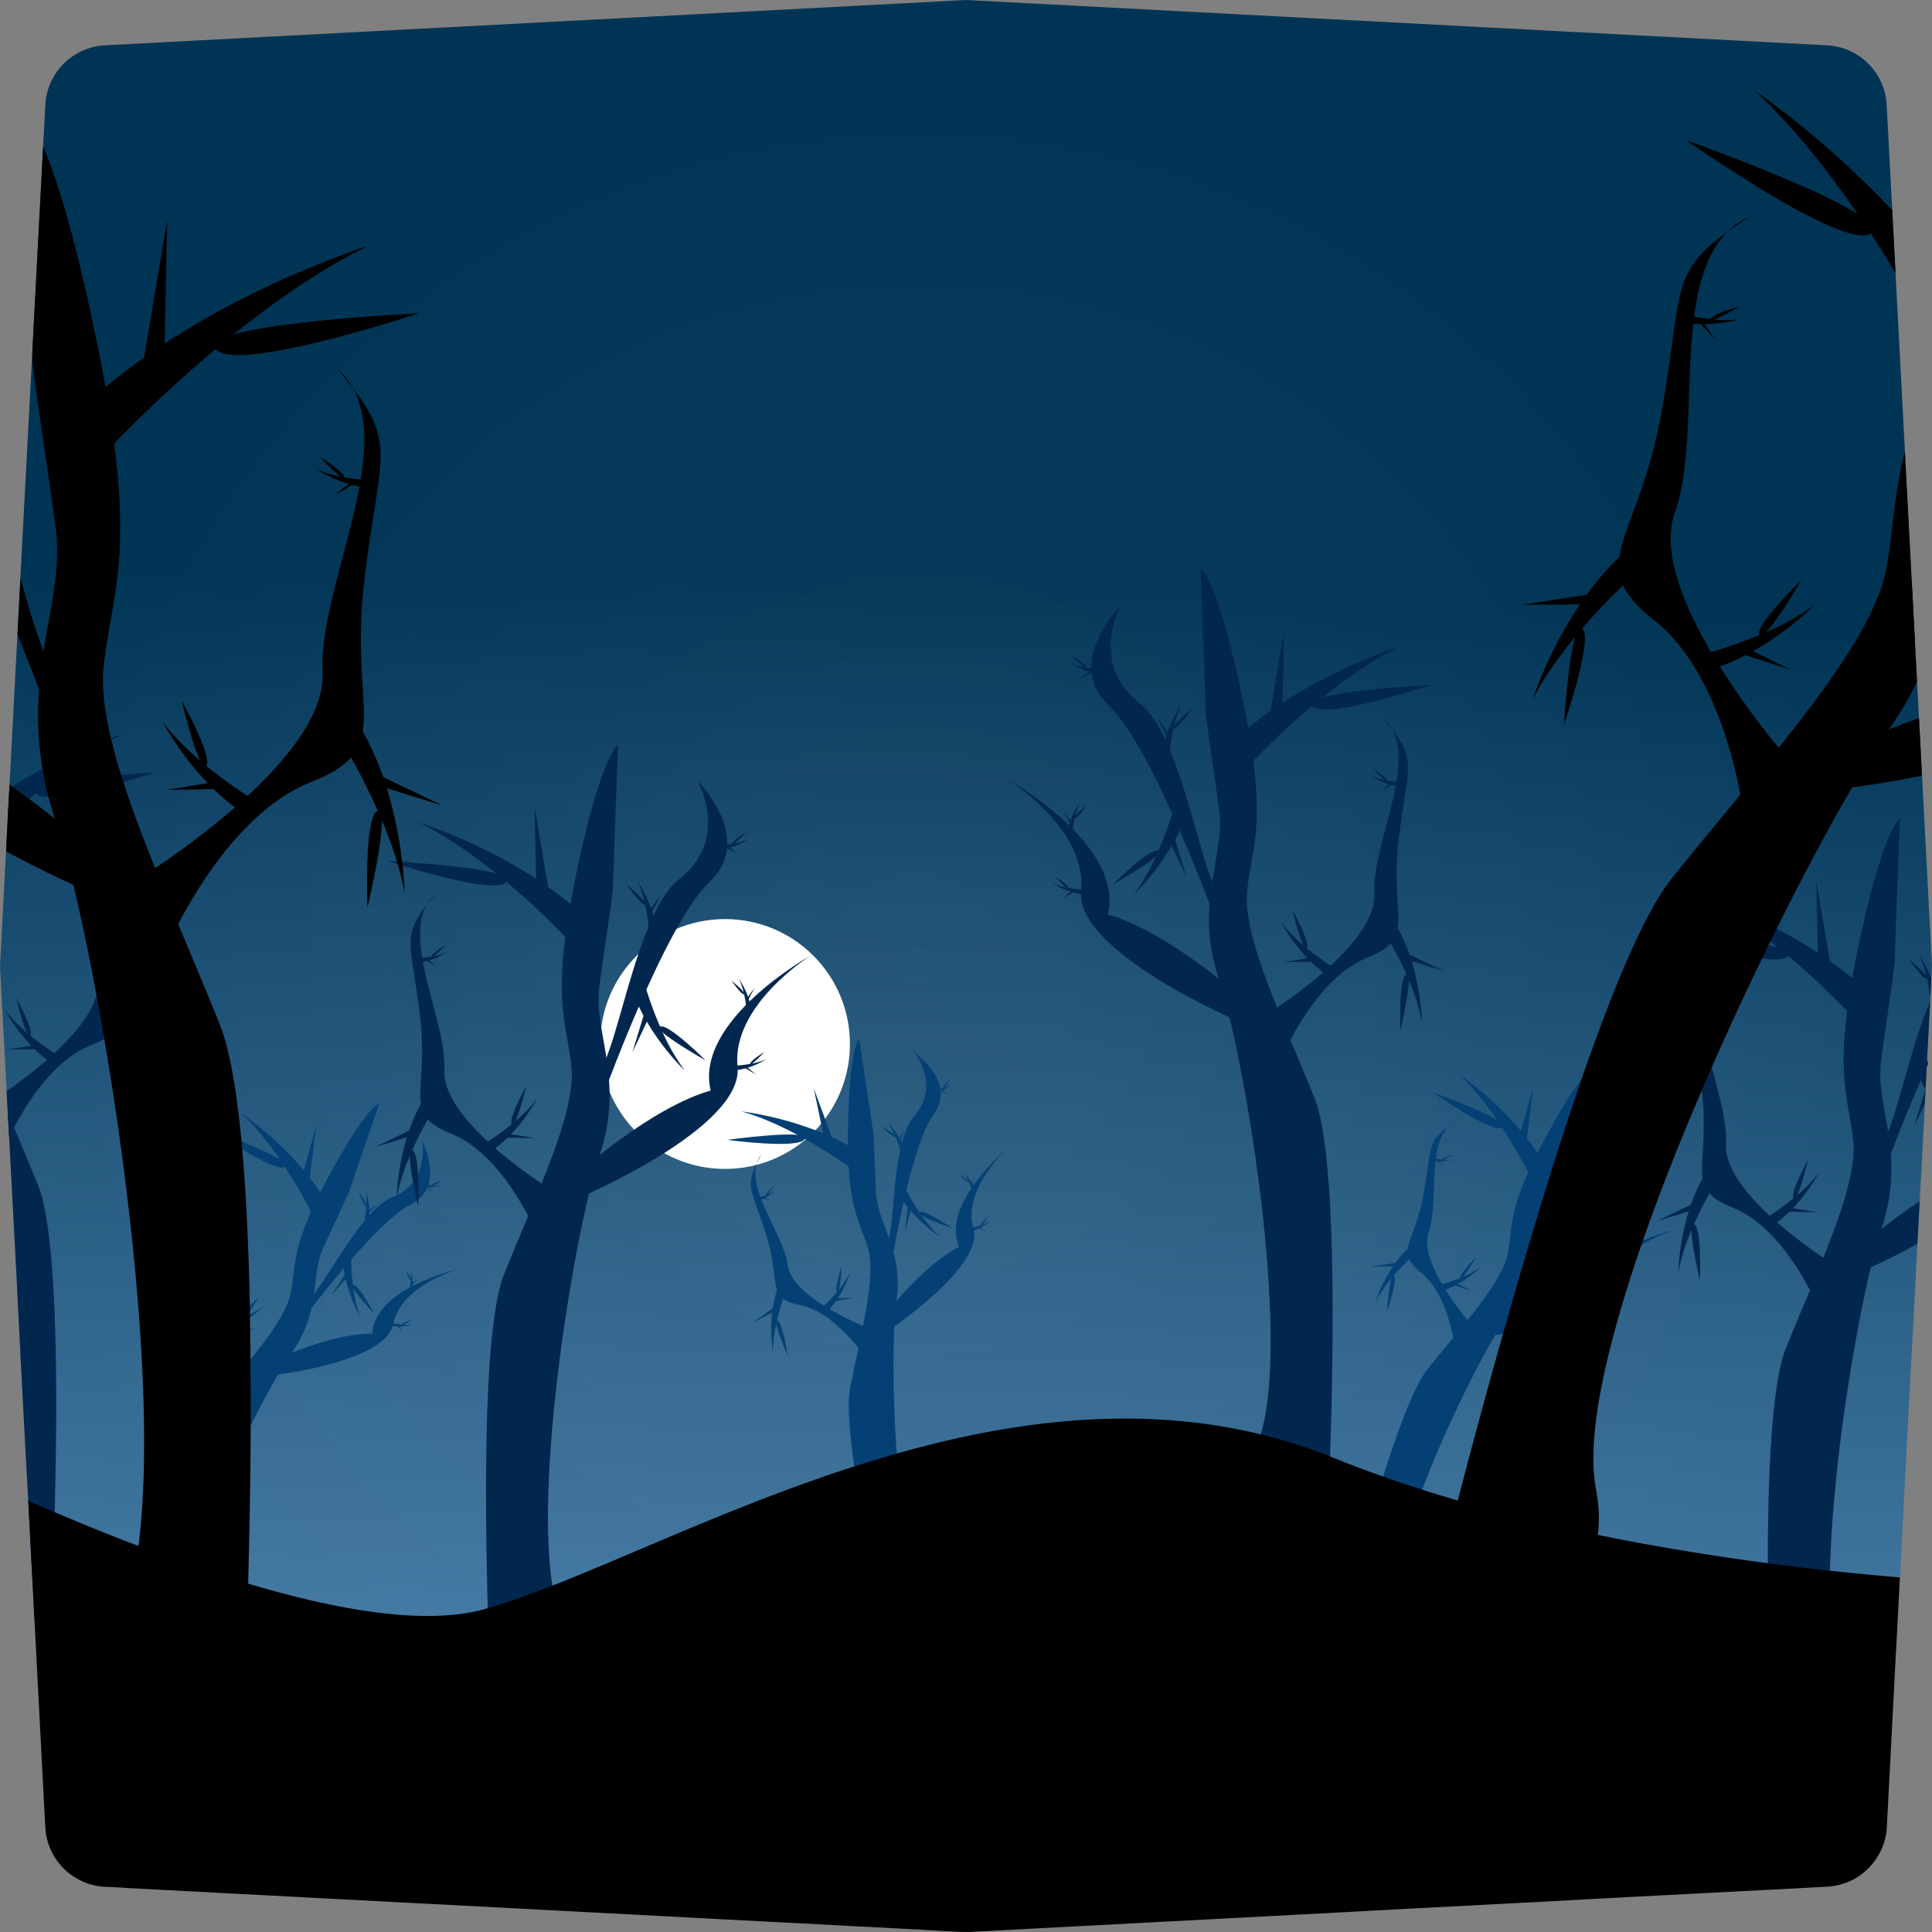 <svg xmlns="http://www.w3.org/2000/svg" xmlns:xlink="http://www.w3.org/1999/xlink" viewBox="0 0 1000 1000"><rect x="0" y="0" width="1000" height="1000" fill="#808080" stroke="none"/><defs><style>.cls-1{isolation:isolate;}.cls-2{fill:none;}.cls-3{fill:url(#linear-gradient);}.cls-4{mix-blend-mode:hard-light;opacity:0.05;fill:url(#radial-gradient);}.cls-5{fill:#fff;}.cls-6{fill:#054075;}.cls-7{fill:#02274f;}</style><linearGradient id="linear-gradient" x1="505.83" y1="307.23" x2="470.03" y2="1490.62" gradientUnits="userSpaceOnUse"><stop offset="0" stop-color="#003455"/><stop offset="1" stop-color="#94cbff"/></linearGradient><radialGradient id="radial-gradient" cx="475.57" cy="500" r="487.89" gradientUnits="userSpaceOnUse"><stop offset="0" stop-color="#fff"/><stop offset="1" stop-color="#fff" stop-opacity="0"/></radialGradient></defs><g class="cls-1"><g id="Layer_2" data-name="Layer 2"><g id="OutPut"><rect id="BG" class="cls-2" width="1000" height="1000"/></g><g id="Bachground"><g id="_6" data-name="6"><path class="cls-3" d="M999.91,501.71l-.25,4.69-.48,9.1-.09,1.61v0c0,.41.06.64.06.64a2.44,2.44,0,0,1-.1.24h0l-1.62,30.71h0c.13.43.31,1,.55,1.8-.25.54-.49,1.07-.73,1.61l-.41,7.74-.06,1.09h0l-.12,2.28,0,.4h0l0,.51-.38,7.24h0l-.22,4.25,0,.67-.2,3.81-1.12,21.36-1.07,20.14-.08,1.57-.11,2.09-1,18.5-1.77,33.69-.12,2.28-.1,1.79-1,18.45-.38,7.13-.74,14.13-.09,1.71-.07,1.21h0l-.13,2.47-.45,8.53-1.27,24.15-.08,1.48h0l-.23,4.43-.15,2.94-.52,10,0,.29,0,.69-.09,1.8h0l-.69,13.05-.08,1.4v.06l-.11,2.22-1,18.7-1,19.68-.14,2.7H17.84v-.07l0-.34-.07-1.29-.06-1.25-.06-1.09v-.22l-.34-6.53-.17-3.33-.28-5.24-.15-2.78-.21-4-.2-3.73-.11-2-.42-7.79-.15-2.82-.09-1.82,0-.52-.68-13-.23-4.28,0-.63L13.4,754.64l-.58-10.94-.17-3.26-.09-1.7-.28-5.43-.43-8.14-.95-18-.16-3.1-.28-5.39,0-.68-1.09-20.7-.16-3.07L9,670.07l0-.91-.19-3.7-1.26-24-.17-3.22-.37-6.91-.12-2.24V629l-.7-13.25-1.27-24.2-.18-3.39-.42-8L4,575.74l-.58-11L1.61,530.67l-1.52-29a32.51,32.51,0,0,1,0-3.42l1-19,.85-16.14.8-15.24.38-7.18L4,423.5,4.84,408l.1-1.84L6.26,381l2.17-41.22L9,328.4l1.52-28.86L16.1,194.13l.63-11.91v0l5.6-106.46.39-7.3.74-14.14A32.58,32.58,0,0,1,54.29,23.46L97,21.21l93.93-4.94,48-2.53h0L496.2.2l2.09-.11a32.51,32.51,0,0,1,3.42,0l2.35.12h0l108.8,5.73L945.71,23.46a32.58,32.58,0,0,1,30.83,30.83l2.87,54.53,1.7,32.42h0l2.81,53.33L986,233.74h0l2.92,55.43.65,12.37.44,8.39,1.26,23.94h0l1,19h0l1,18.77,1.07,20.24.51,9.65,3,57.2.22,4.21.21,4,0,.8,1.61,30.53A32.51,32.51,0,0,1,999.91,501.71Z"/><path class="cls-4" d="M951.1,533.82a583.9,583.9,0,0,1-11.27,114.45q-1.8,9-3.87,17.88-1,4.33-2.09,8.64h0q-6.51,26.13-15.35,51.27s0,0,0,0v0a574.6,574.6,0,0,1-34.28,78.51q-9.21,17.48-19.6,34.24a583.35,583.35,0,0,1-132,148.89l-36.9,2-1.65.08-18.66,1h0l-4.87.25-15.66.83-11.3.6h0l-7.5.39-5.33.28-2.44.13-26.87,1.41-42.18,2.22-6.73.36-21.94,1.15-28.64,1.51h-.22c-.73,0-1.45.05-2.18,0h-.59l-.65,0-1,0-10.52-.55L480.6,999h-.15l-5.62-.3-6.59-.34-1.18-.06-18.23-1-.88,0-4.46-.23h0l-7.31-.39L414,995.48,404,995l-28.34-1.49-5.42-.29-1.92-.1-2.4-.13-7.32-.39-31.84-1.67h0l-10.17-.54-7-.36h0l-14.13-.75h0l-2.56-.13-1.13-.06h0l-31.55-1.66-23.52-1.24-4-.21-19.41-1-9.94-.52h0l-4-.21-13.92-.73-6.31-.33h0l-12.21-.64-2.58-.14-39.65-2.09-7.53-.39-44.26-2.33-7-.37L62.5,977l-.92-.05-6.72-.35-.57,0c-.52,0-1-.07-1.55-.12s-1-.11-1.53-.19-1-.16-1.51-.26-.88-.18-1.32-.29l-.79-.2-.8-.22-.18-.06c-.4-.11-.8-.24-1.19-.37l-.41-.15-1-.36c-.35-.14-.7-.28-1-.43l-.23-.1c-.23-.1-.47-.21-.7-.33l-.77-.37a2.49,2.49,0,0,1-.28-.15c-.3-.15-.59-.3-.87-.47s-.35-.19-.52-.29c-.33-.18-.65-.38-1-.58s-.83-.53-1.23-.81-.7-.5-1.05-.76l-.28-.21c-.34-.26-.67-.53-1-.8s-.74-.64-1.1-1-.71-.66-1.06-1-.68-.7-1-1.06-.52-.57-.76-.87a5.07,5.07,0,0,1-.37-.44l-.25-.3-.25-.32a4.4,4.4,0,0,1-.38-.5c-.19-.24-.37-.49-.54-.74a3.13,3.13,0,0,1-.29-.42c-.2-.28-.39-.56-.56-.84a3,3,0,0,1-.21-.33c-.16-.25-.31-.5-.46-.76s-.23-.38-.34-.58l-.14-.25c-.13-.24-.26-.49-.38-.74a.76.76,0,0,1-.09-.18q-.16-.3-.3-.6c-.16-.32-.31-.65-.45-1s-.36-.83-.53-1.26c0-.12-.1-.25-.14-.38-.13-.34-.26-.69-.38-1a.07.07,0,0,1,0-.05q-.23-.66-.42-1.35c-.14-.46-.26-.93-.38-1.41a31.17,31.17,0,0,1-.78-4.86h0c0-.35-.06-.7-.08-1.06l-.5-9.5-.28-5.32-.94-18v-.15l-.3-5.68L20.1,881.77l-1.28-24.35,0-.3-.42-8-.54-10.26v-.07l0-.34-.07-1.29-.06-1.25-.06-1.09v-.22l-.34-6.53-.17-3.33-.28-5.24-.15-2.78-.21-4-.2-3.73-.11-2-.42-7.79-.15-2.82-.09-1.82,0-.52-.68-13-.23-4.28,0-.63L13.4,754.64l-.58-10.94-.17-3.26-.09-1.7-.28-5.43-.43-8.14-.95-18-.16-3.1-.28-5.39,0-.68-1.09-20.7-.16-3.07L9,670.07l0-.91-.19-3.7-1.26-24-.17-3.22-.37-6.91-.12-2.24V629l-.7-13.25-1.27-24.2-.18-3.39-.42-8L4,575.74l-.58-11L1.61,530.67l-1.52-29a32.51,32.51,0,0,1,0-3.42l1-19,.85-16.14.8-15.24.38-7.18L4,423.5,4.84,408l.1-1.84L6.26,381l2.17-41.22L9,328.4l1.52-28.86L16.1,194.13l.63-11.91v0l5.6-106.46.39-7.3A577.93,577.93,0,0,1,97,21.21l93.93-4.94,48-2.53h0L496.2.2l2.09-.11a32.51,32.51,0,0,1,3.42,0l2.35.12h0l108.8,5.73A583.12,583.12,0,0,1,858.81,219.56q6.86,10.62,13.24,21.55A578.5,578.5,0,0,1,912,323.8l1.43,3.71c0,.13.09.25.14.37.55,1.47,1.11,2.94,1.65,4.42q1.93,5.22,3.76,10.49c.18.49.35,1,.52,1.49q5.4,15.64,9.92,31.68a577.05,577.05,0,0,1,13.47,59.79,581.7,581.7,0,0,1,7.24,63.8q.54,9.19.79,18.47Q951.1,525.9,951.1,533.82Z"/><circle class="cls-5" cx="375.27" cy="540.37" r="64.66"/><path class="cls-6" d="M451.7,584.07c.54,1,.95,18.14,1.8,33.84s14.28,29,10.51,55.81-1.57,131.94,17.49,156.43-18.84,30.94-18.84,30.94S434.61,745.86,440,718.41s13.82-57.57,9.24-72.56-11-20.84-10.31-62.2,5.75-46.18,5.75-46.18Z"/><path class="cls-6" d="M450.58,687.88s-40.44-15.4-42.78-32.82-25.06-43.2-13.67-57.57c-9.51,16.83-5.42,16.53,2.36,41.38s-.11,33.26,17.51,36.64,32.46,25.13,32.46,25.13Z"/><path class="cls-6" d="M459.93,688.63s49.73-33.09,43.89-52.83S520.77,595,520.77,595s-34.07,28.43-24.31,50.33c-18.66,9.31-38.71,35.63-38.71,35.63Z"/><path class="cls-6" d="M461,656.58s9.94-62.91,22.26-79.8-10.32-32.35-10.32-32.35,14.48,17,.17,33.32S465.06,655.7,455,646,461,656.58,461,656.58Z"/><path class="cls-6" d="M507.18,635.53l-.67.33a13.63,13.63,0,0,1-3.83,1.3l.46-1.6a40,40,0,0,0,4.64-1.44l.64-.26a22.26,22.26,0,0,0,4.28-2.22A27.31,27.31,0,0,1,507.18,635.53Z"/><path class="cls-6" d="M511.68,629.33s-4.27,3.91-3.9,4.78S511.68,629.33,511.68,629.33Z"/><polygon class="cls-6" points="506.75 635.3 510.43 637.25 505.66 635.56 506.75 635.3"/><path class="cls-6" d="M487.64,564.43c-.23.12-.45.24-.67.34a13.63,13.63,0,0,1-3.83,1.3l.46-1.6a39,39,0,0,0,4.64-1.45l.64-.25a21.75,21.75,0,0,0,4.28-2.23A26.53,26.53,0,0,1,487.64,564.43Z"/><path class="cls-6" d="M492.14,558.24s-4.27,3.91-3.9,4.78S492.14,558.24,492.14,558.24Z"/><polygon class="cls-6" points="487.21 564.2 490.89 566.16 486.12 564.46 487.21 564.2"/><path class="cls-6" d="M396,620l-.67.33a13.74,13.74,0,0,1-3.83,1.3L392,620a37.75,37.75,0,0,0,4.64-1.44l.64-.25a22.87,22.87,0,0,0,4.28-2.23A27.31,27.31,0,0,1,396,620Z"/><path class="cls-6" d="M400.54,613.77s-4.27,3.91-3.9,4.79S400.54,613.77,400.54,613.77Z"/><polygon class="cls-6" points="395.61 619.74 399.29 621.69 394.51 620 395.61 619.74"/><path class="cls-6" d="M433.67,672c-.31.48-.62.93-.92,1.36a30.07,30.07,0,0,1-6,6.6l-.83-3.56a84.05,84.05,0,0,0,7.34-7.74l1-1.17a49.06,49.06,0,0,0,5.82-8.86A59.1,59.1,0,0,1,433.67,672Z"/><path class="cls-6" d="M435.65,655.27s-4,12.06-2.35,13.35S435.65,655.27,435.65,655.27Z"/><polygon class="cls-6" points="432.59 671.99 441.74 671.79 430.78 673.65 432.59 671.99"/><path class="cls-6" d="M502.94,612.21c.13.22.25.44.36.65a13.74,13.74,0,0,1,1.45,3.78l-1.61-.39a39.61,39.61,0,0,0-1.64-4.58l-.27-.63a23.1,23.1,0,0,0-2.4-4.19A27,27,0,0,1,502.94,612.21Z"/><path class="cls-6" d="M496.56,608s4.08,4.1,4.94,3.7S496.56,608,496.56,608Z"/><polygon class="cls-6" points="502.73 612.65 504.53 608.89 503.03 613.73 502.73 612.65"/><path class="cls-6" d="M426.07,586.59c1.56.65,3.05,1.31,4.46,1.95,15.31,7,22.46,13.72,22.46,13.72l-9.9,4.37a252.13,252.13,0,0,0-26.56-17.14c-1.27-.73-2.6-1.44-3.92-2.16-9.05-4.82-19.14-9.4-28.95-12.09A175.71,175.71,0,0,1,426.07,586.59Z"/><path class="cls-6" d="M376.42,590s37.26,5,40.11-.47S376.42,590,376.42,590Z"/><polygon class="cls-6" points="426.73 589.72 421.16 563.2 432.57 594.08 426.73 589.72"/><path class="cls-6" d="M465.64,589.17c.2.35.38.67.55,1a21,21,0,0,1,2.19,5.69l-2.43-.6a59.06,59.06,0,0,0-2.47-6.89l-.41-1a33.83,33.83,0,0,0-3.61-6.3A40.6,40.6,0,0,1,465.64,589.17Z"/><path class="cls-6" d="M456.05,582.79s6.14,6.18,7.43,5.57S456.05,582.79,456.05,582.79Z"/><polygon class="cls-6" points="465.32 589.84 468.04 584.19 465.78 591.47 465.32 589.84"/><path class="cls-6" d="M471.28,626.67c-.52-.61-1-1.2-1.47-1.76-5-6.18-6.58-10.52-6.58-10.52l5.09.24a118.15,118.15,0,0,0,7.59,12.82q.58.87,1.2,1.74a68.56,68.56,0,0,0,9.67,11.19A82.77,82.77,0,0,1,471.28,626.67Z"/><path class="cls-6" d="M492.93,635.7s-14.66-10-17-8.25S492.93,635.7,492.93,635.7Z"/><polygon class="cls-6" points="471.66 625.21 468.43 637.56 470.12 622.14 471.66 625.21"/><path class="cls-6" d="M399.67,679.39c.09-.79.19-1.55.3-2.27,1.18-7.85,3.29-12,3.29-12l3.27,3.91a118.58,118.58,0,0,0-4.31,14.26c-.16.68-.31,1.37-.47,2.06a69,69,0,0,0-1.7,14.69A82.08,82.08,0,0,1,399.67,679.39Z"/><path class="cls-6" d="M407.65,701.44s-2.57-17.53-5.43-18.1S407.65,701.44,407.65,701.44Z"/><polygon class="cls-6" points="401 678.68 389.71 684.66 402.21 675.47 401 678.68"/><path class="cls-6" d="M181.18,615.35c0,1.09-7.53,16.53-14,30.85s-.71,32.34-16.4,54.37S88.52,816.92,94.14,847.45s-31,18.76-31,18.76S91.4,751,108.85,729.16s38.81-44.71,41.66-60.13-.13-23.55,19.53-59.94,26.4-38.33,26.4-38.33Z"/><path class="cls-6" d="M132.31,706.94s-28.78-32.32-22.83-48.85-2.31-49.89,14.42-57.38c-16.2,10.54-12.43,12.17-17,37.8S91.48,668,105.55,679.09s17.21,37.27,17.21,37.27Z"/><path class="cls-6" d="M140.26,711.92s59.38-6.43,63.31-26.64,33.87-28.42,33.87-28.42-43.34,9.51-44.78,33.45c-20.85-.35-50.79,13.76-50.79,13.76Z"/><path class="cls-6" d="M156,684s37.83-51.25,56.55-60.55S218.3,590,218.3,590s5,21.77-15.22,29.65S160,685.06,155.5,671.81,156,684,156,684Z"/><path class="cls-6" d="M206.67,686.59h-.74a14.2,14.2,0,0,1-4-.61l1.15-1.21a38.27,38.27,0,0,0,4.79.85l.68.08a22.93,22.93,0,0,0,4.83,0A26.7,26.7,0,0,1,206.67,686.59Z"/><path class="cls-6" d="M213.52,683.17s-5.59,1.49-5.66,2.44S213.52,683.17,213.52,683.17Z"/><polygon class="cls-6" points="206.4 686.18 208.76 689.62 205.31 685.91 206.4 686.18"/><path class="cls-6" d="M222.12,614.5l-.75,0a13.63,13.63,0,0,1-4-.61l1.15-1.21a38.89,38.89,0,0,0,4.78.86l.69.07a22.19,22.19,0,0,0,4.82,0A27.59,27.59,0,0,1,222.12,614.5Z"/><path class="cls-6" d="M229,611.07s-5.59,1.5-5.67,2.45S229,611.07,229,611.07Z"/><polygon class="cls-6" points="221.84 614.09 224.21 617.52 220.75 613.82 221.84 614.09"/><path class="cls-6" d="M115.23,621.53h-.75a14.07,14.07,0,0,1-4-.61l1.14-1.21a38.27,38.27,0,0,0,4.79.85l.69.08a22.84,22.84,0,0,0,4.82,0A26.63,26.63,0,0,1,115.23,621.53Z"/><path class="cls-6" d="M122.08,618.11s-5.59,1.5-5.67,2.44S122.08,618.11,122.08,618.11Z"/><polygon class="cls-6" points="114.95 621.13 117.31 624.56 113.86 620.85 114.95 621.13"/><path class="cls-6" d="M124.64,685l-1.44.78a30.35,30.35,0,0,1-8.33,3.11l.9-3.54a83.77,83.77,0,0,0,10.09-3.49l1.39-.59a49,49,0,0,0,9.25-5.18A59.38,59.38,0,0,1,124.64,685Z"/><path class="cls-6" d="M134.09,671.12S125,680,125.86,681.88,134.09,671.12,134.09,671.12Z"/><polygon class="cls-6" points="123.67 684.54 131.88 688.59 121.3 685.19 123.67 684.54"/><path class="cls-6" d="M213.66,663.94c0,.26,0,.51,0,.75a13.77,13.77,0,0,1-.45,4L212,667.62a39.58,39.58,0,0,0,.66-4.82c0-.23,0-.46,0-.69a21.56,21.56,0,0,0-.2-4.82A26.47,26.47,0,0,1,213.66,663.94Z"/><path class="cls-6" d="M210,657.24s1.73,5.52,2.68,5.56S210,657.24,210,657.24Z"/><polygon class="cls-6" points="213.27 664.24 216.6 661.73 213.04 665.33 213.27 664.24"/><path class="cls-6" d="M157.27,605.76c1.08,1.3,2.1,2.57,3,3.79,10.36,13.27,13.61,22.53,13.61,22.53l-10.8-.69a251.79,251.79,0,0,0-15.66-27.46c-.8-1.23-1.64-2.47-2.48-3.72-5.81-8.45-12.66-17.16-20.12-24.08A176.07,176.07,0,0,1,157.27,605.76Z"/><path class="cls-6" d="M111.66,585.85s30.75,21.64,35.81,18.08S111.66,585.85,111.66,585.85Z"/><polygon class="cls-6" points="156.41 608.84 163.7 582.75 159.58 615.41 156.41 608.84"/><path class="cls-6" d="M191.19,626.31c0,.39,0,.76,0,1.12a20.76,20.76,0,0,1-.68,6.06l-1.89-1.65a58.47,58.47,0,0,0,1-7.25c0-.34,0-.69.07-1a34.52,34.52,0,0,0-.3-7.26A40.66,40.66,0,0,1,191.19,626.31Z"/><path class="cls-6" d="M185.62,616.22s2.6,8.31,4,8.37S185.62,616.22,185.62,616.22Z"/><polygon class="cls-6" points="190.6 626.75 195.62 622.99 190.26 628.4 190.6 626.75"/><path class="cls-6" d="M178.9,662.17c-.18-.78-.34-1.52-.49-2.24-1.57-7.78-1-12.36-1-12.36l4.41,2.56a118.3,118.3,0,0,0,.82,14.87c.08.69.17,1.39.26,2.1a69,69,0,0,0,3.42,14.39A82.79,82.79,0,0,1,178.9,662.17Z"/><path class="cls-6" d="M193.94,680.17s-8.41-15.6-11.29-15.16S193.94,680.17,193.94,680.17Z"/><polygon class="cls-6" points="179.91 661.05 171.35 670.52 179.96 657.62 179.91 661.05"/><path class="cls-6" d="M91.05,675.93c.44-.66.89-1.29,1.31-1.88C97,667.63,100.8,665,100.8,665l1.09,5a118.77,118.77,0,0,0-10.4,10.67c-.45.52-.9,1.06-1.36,1.61a68.52,68.52,0,0,0-8.29,12.25A82.72,82.72,0,0,1,91.05,675.93Z"/><path class="cls-6" d="M88,699.18s5.8-16.74,3.53-18.57S88,699.18,88,699.18Z"/><polygon class="cls-6" points="92.55 675.92 79.78 676.01 95.11 673.63 92.55 675.92"/><path class="cls-6" d="M811.15,594.93c0,1.1-7.52,16.54-14,30.86s-.72,32.34-16.41,54.37S718.49,796.5,724.11,827s-31,18.76-31,18.76,28.25-115.18,45.7-137,38.81-44.72,41.65-60.14-.12-23.55,19.54-59.93,26.39-38.34,26.39-38.34Z"/><path class="cls-6" d="M762.29,686.53s-28.79-32.32-22.83-48.85-2.31-49.89,14.42-57.38c-16.21,10.54-12.43,12.16-17,37.79s-15.43,29.47-1.36,40.59S752.74,696,752.74,696Z"/><path class="cls-6" d="M770.23,691.51s59.38-6.43,63.32-26.65,33.86-28.41,33.86-28.41-43.33,9.51-44.78,33.44c-20.85-.35-50.78,13.77-50.78,13.77Z"/><path class="cls-6" d="M786,663.56s37.83-51.24,56.56-60.54,5.76-33.47,5.76-33.47,5,21.77-15.22,29.65S790,664.65,785.48,651.4,786,663.56,786,663.56Z"/><path class="cls-6" d="M836.65,666.18l-.75,0a13.63,13.63,0,0,1-4-.61l1.15-1.21a38.89,38.89,0,0,0,4.78.86l.69.07a22.19,22.19,0,0,0,4.82,0A27.53,27.53,0,0,1,836.65,666.18Z"/><path class="cls-6" d="M843.5,662.75s-5.59,1.5-5.67,2.45S843.5,662.75,843.5,662.75Z"/><polygon class="cls-6" points="836.37 665.77 838.74 669.2 835.28 665.5 836.37 665.77"/><path class="cls-6" d="M852.1,594.08h-.75a13.63,13.63,0,0,1-4-.61l1.14-1.21a38.27,38.27,0,0,0,4.79.85l.68.08a22.93,22.93,0,0,0,4.83,0A26.69,26.69,0,0,1,852.1,594.08Z"/><path class="cls-6" d="M858.94,590.66s-5.58,1.5-5.66,2.44S858.94,590.66,858.94,590.66Z"/><polygon class="cls-6" points="851.82 593.68 854.18 597.11 850.73 593.4 851.82 593.68"/><path class="cls-6" d="M745.21,601.12l-.75,0a13.63,13.63,0,0,1-4-.61l1.14-1.21a39.3,39.3,0,0,0,4.79.86l.68.07a22.28,22.28,0,0,0,4.83,0A27.65,27.65,0,0,1,745.21,601.12Z"/><path class="cls-6" d="M752.05,597.69s-5.58,1.5-5.66,2.45S752.05,597.69,752.05,597.69Z"/><polygon class="cls-6" points="744.93 600.71 747.29 604.14 743.84 600.44 744.93 600.71"/><path class="cls-6" d="M754.62,664.61c-.5.28-1,.53-1.45.78a30.24,30.24,0,0,1-8.32,3.11l.9-3.54a86.65,86.65,0,0,0,10.09-3.49l1.39-.59a49.76,49.76,0,0,0,9.24-5.18A59.35,59.35,0,0,1,754.62,664.61Z"/><path class="cls-6" d="M764.07,650.71s-9.1,8.86-8.23,10.76S764.07,650.71,764.07,650.71Z"/><polygon class="cls-6" points="753.65 664.13 761.86 668.17 751.27 664.77 753.65 664.13"/><path class="cls-6" d="M843.64,643.53c0,.26,0,.51,0,.74a13.89,13.89,0,0,1-.45,4L842,647.2a37.36,37.36,0,0,0,.66-4.82c0-.22,0-.45,0-.68a22.91,22.91,0,0,0-.2-4.83A27.4,27.4,0,0,1,843.64,643.53Z"/><path class="cls-6" d="M839.94,636.82s1.72,5.52,2.67,5.56S839.94,636.82,839.94,636.82Z"/><polygon class="cls-6" points="843.24 643.82 846.58 641.32 843.02 644.92 843.24 643.82"/><path class="cls-6" d="M787.24,585.35c1.09,1.3,2.1,2.56,3.06,3.78,10.35,13.28,13.6,22.53,13.6,22.53L793.1,611a252.25,252.25,0,0,0-15.66-27.45c-.79-1.23-1.64-2.48-2.48-3.72-5.8-8.45-12.65-17.17-20.12-24.08A175.4,175.4,0,0,1,787.24,585.35Z"/><path class="cls-6" d="M741.64,565.43s30.75,21.64,35.8,18.08S741.64,565.43,741.64,565.43Z"/><polygon class="cls-6" points="786.38 588.43 793.67 562.33 789.56 594.99 786.38 588.43"/><path class="cls-6" d="M821.17,605.89c0,.39,0,.77,0,1.13a20.64,20.64,0,0,1-.68,6.05l-1.89-1.65a58.1,58.1,0,0,0,1-7.25l.06-1a33.84,33.84,0,0,0-.29-7.26A41.07,41.07,0,0,1,821.17,605.89Z"/><path class="cls-6" d="M815.6,595.8s2.6,8.31,4,8.37S815.6,595.8,815.6,595.8Z"/><polygon class="cls-6" points="820.58 606.34 825.59 602.57 820.23 607.99 820.58 606.34"/><path class="cls-6" d="M808.88,641.76c-.18-.78-.35-1.53-.49-2.24-1.58-7.78-1-12.37-1-12.37l4.41,2.56a119.77,119.77,0,0,0,.83,14.88c.07.69.17,1.39.26,2.09a68.71,68.71,0,0,0,3.41,14.39A83.1,83.1,0,0,1,808.88,641.76Z"/><path class="cls-6" d="M823.92,659.76s-8.41-15.6-11.29-15.17S823.92,659.76,823.92,659.76Z"/><polygon class="cls-6" points="809.89 640.64 801.32 650.11 809.93 637.2 809.89 640.64"/><path class="cls-6" d="M721,655.52c.45-.66.89-1.29,1.32-1.88,4.67-6.42,8.43-9.1,8.43-9.1l1.1,5a118.81,118.81,0,0,0-10.4,10.67c-.45.52-.91,1.07-1.36,1.61a68.35,68.35,0,0,0-8.29,12.25A82.22,82.22,0,0,1,721,655.52Z"/><path class="cls-6" d="M717.94,678.77s5.8-16.75,3.53-18.58S717.94,678.77,717.94,678.77Z"/><polygon class="cls-6" points="722.53 655.5 709.76 655.6 725.09 653.21 722.53 655.5"/><path class="cls-7" d="M28.29,782.66c-.85,31.73-2.07,55-2.07,55a78.79,78.79,0,0,1-8.47-.45l-.06-1.25-.06-1.09v-.22l-.34-6.53-.17-3.33-.28-5.24-.15-2.78-.21-4-.2-3.73-.11-2-.42-7.79-.15-2.82-.09-1.82,0-.52-.68-13-.23-4.28,0-.63L13.4,754.64l-.58-10.94-.17-3.26-.09-1.7-.28-5.43-.43-8.14-.95-18-.16-3.1-.28-5.39,0-.68-1.09-20.7-.16-3.07L9,670.07l0-.91-.19-3.7-1.26-24-.17-3.22-.37-6.91-.12-2.24V629l-.7-13.25-1.27-24.2-.18-3.39-.42-8L4,575.74q1.64,3.93,3.3,7.9h0c4.2,10,8.51,20.18,12.5,30.15C30.15,639.74,29.83,725.17,28.29,782.66Z"/><path class="cls-7" d="M59.83,422.48c-1.41-1.83-3-3.82-4.87-6A21.87,21.87,0,0,1,59.83,422.48Z"/><path class="cls-7" d="M63.25,480.16c-2.72,23.18,1,36.48-.47,45.55a14.8,14.8,0,0,1-3.52,7.85A21.27,21.27,0,0,1,54,537.72,48.7,48.7,0,0,1,47.09,541C27,548.89,12.71,573.14,7.28,583.64h0c-1.58,3-2.41,4.93-2.41,4.93l-.23-.42-.42-8L4,575.74l-.58-11a238.42,238.42,0,0,0,20.94-16.21c1.27-1.11,2.55-2.25,3.8-3.41,10-9.3,19.11-20,21.77-30.22a22.31,22.31,0,0,0,.76-6.81c-.81-15.47,7.63-36.95,11.11-56q.21-1.07.36-2.1c1.73-10.47,1.76-20.11-2.31-27.47C73.09,439.87,67.51,443.91,63.25,480.16Z"/><path class="cls-7" d="M58.51,451.24c.39.12.76.23,1.12.32a21.42,21.42,0,0,0,6.21.88l-1.16-2.3a59,59,0,0,1-7.49-.88l-1-.19A35.35,35.35,0,0,1,49,446.9,41.57,41.57,0,0,0,58.51,451.24Z"/><path class="cls-7" d="M49.88,443.1s7.62,4.72,7.31,6.16S49.88,443.1,49.88,443.1Z"/><polygon class="cls-7" points="59.1 450.77 54.06 454.8 60.84 450.85 59.1 450.77"/><path class="cls-7" d="M16.11,541.24q.93.94,1.8,1.8c6.33,6.14,11,8.35,11,8.35l.25-5.66A131.85,131.85,0,0,1,15.71,536l-1.8-1.51a76.27,76.27,0,0,1-11.4-11.82A92.08,92.08,0,0,0,16.11,541.24Z"/><path class="cls-7" d="M8.31,516.38s9.54,17.22,7.4,19.65S8.31,516.38,8.31,516.38Z"/><polygon class="cls-7" points="17.77 540.96 3.77 543.29 21 542.98 17.77 540.96"/><path class="cls-7" d="M64.54,379.56c-2.28,1.12-4.57,2.31-6.84,3.58a244.33,244.33,0,0,0-33.8,23.14l-.27.22h0c-1.71,1.39-3.42,2.79-5.07,4.18h0l-3.37,2.85c-4,3.43-7.75,6.79-11.16,9.95L4.84,408c.47-.3.94-.61,1.42-.9,4.75-3,10-6.08,15.69-9.13a282.76,282.76,0,0,1,35.5-15.85C59.76,381.23,62.13,380.39,64.54,379.56Z"/><path class="cls-7" d="M79.78,399.89s-55.32,18.35-61.22,10.8S79.78,399.89,79.78,399.89Z"/><path class="cls-7" d="M70,542.79c-.36-1.18-.74-2.31-1.11-3.38-4-11.61-8.44-17.27-8.44-17.27L56.62,529a184.55,184.55,0,0,1,10.66,20.49c.44,1,.87,2,1.3,3a107,107,0,0,1,6.82,21.89A128.64,128.64,0,0,0,70,542.79Z"/><path class="cls-7" d="M64.2,578.67s-1.11-27.44,3.08-29.14S64.2,578.67,64.2,578.67Z"/><polygon class="cls-7" points="67.8 542.1 86.71 547.96 65.03 537.55 67.8 542.1"/><path class="cls-7" d="M317.23,458.36c.54,1.61-3.76,27.91-7,52.06s13.42,48.3,0,88S270,798.94,292,841.72s-37.57,41.71-37.57,41.71-9.66-183.55,6.44-223.81,37.57-83.72,34.88-107.88-10.73-34.88,2.15-97.68,22-68.7,22-68.7Z"/><path class="cls-7" d="M285.74,616.15S228.56,581.08,230,553.89s-25.76-73-4.29-91.61c-19.33,22.91-13,23.62-8.29,63.7s-9.71,50.63,16.16,60.83,42.22,47.59,42.22,47.59Z"/><path class="cls-7" d="M299.76,620s85.23-36.13,82-67.88,37.54-57.33,37.54-57.33-60.05,33.51-51.47,69.67c-31.1,8.82-69.2,43.17-69.2,43.17Z"/><path class="cls-7" d="M310.59,571.47s33.19-93,56.8-115.16S361,404.07,361,404.07s17.18,30.06-9.3,50.81S317,571.28,304.42,553.64,310.59,571.47,310.59,571.47Z"/><path class="cls-7" d="M387,552.65l-1.12.32a21.46,21.46,0,0,1-6.21.88l1.16-2.3a61.07,61.07,0,0,0,7.48-.88l1.05-.19a35.07,35.07,0,0,0,7.16-2.17A41.52,41.52,0,0,1,387,552.65Z"/><path class="cls-7" d="M395.59,544.5s-7.61,4.73-7.3,6.17S395.59,544.5,395.59,544.5Z"/><polygon class="cls-7" points="386.37 552.18 391.42 556.21 384.64 552.26 386.37 552.18"/><path class="cls-7" d="M377.61,438.76l-1.12.32a21.46,21.46,0,0,1-6.21.88l1.16-2.3a61.29,61.29,0,0,0,7.48-.88l1.05-.19a35.26,35.26,0,0,0,7.16-2.17A41.52,41.52,0,0,1,377.61,438.76Z"/><path class="cls-7" d="M386.23,430.61s-7.62,4.73-7.31,6.17S386.23,430.61,386.23,430.61Z"/><polygon class="cls-7" points="377.01 438.29 382.06 442.32 375.27 438.37 377.01 438.29"/><path class="cls-7" d="M222.15,497.06l-1.12.32a21.46,21.46,0,0,1-6.21.88L216,496a58.8,58.8,0,0,0,7.48-.88l1-.19a35.07,35.07,0,0,0,7.16-2.17A41.52,41.52,0,0,1,222.15,497.06Z"/><path class="cls-7" d="M230.77,488.92s-7.61,4.72-7.3,6.16S230.77,488.92,230.77,488.92Z"/><polygon class="cls-7" points="221.55 496.59 226.6 500.62 219.82 496.67 221.55 496.59"/><path class="cls-7" d="M264.55,587.06q-.93.95-1.8,1.8c-6.33,6.14-11,8.35-11,8.35l-.25-5.66a131.1,131.1,0,0,0,13.41-9.7c.59-.48,1.19-1,1.79-1.5a76.33,76.33,0,0,0,11.41-11.82A92.47,92.47,0,0,1,264.55,587.06Z"/><path class="cls-7" d="M272.35,562.2s-9.54,17.22-7.4,19.65S272.35,562.2,272.35,562.2Z"/><polygon class="cls-7" points="262.89 586.78 276.88 589.11 259.66 588.8 262.89 586.78"/><path class="cls-7" d="M387.19,515.92c.14.38.26.74.37,1.1a21.25,21.25,0,0,1,1.13,6.17l-2.35-1.07a60,60,0,0,0-1.18-7.44c-.07-.34-.15-.69-.24-1a35,35,0,0,0-2.45-7.07A41.9,41.9,0,0,1,387.19,515.92Z"/><path class="cls-7" d="M378.7,507.63s5,7.42,6.46,7S378.7,507.63,378.7,507.63Z"/><polygon class="cls-7" points="386.74 516.53 390.57 511.32 386.9 518.26 386.74 516.53"/><path class="cls-7" d="M277.46,454.84q3.29,2.18,6.23,4.25C305,474.15,314,486.43,314,486.43l-16.34,3.81a389.68,389.68,0,0,0-35.52-33.72c-1.74-1.47-3.55-2.94-5.36-4.42-12.39-9.93-26.46-19.8-40.63-26.72C242.27,434.33,262.43,445,277.46,454.84Z"/><path class="cls-7" d="M200.88,445.71s55.31,18.34,61.22,10.8S200.88,445.71,200.88,445.71Z"/><polygon class="cls-7" points="277.57 459.8 276.7 417.81 285.21 468.12 277.57 459.8"/><path class="cls-7" d="M337,470.13c.2.58.38,1.13.55,1.66a32,32,0,0,1,1.7,9.29l-3.54-1.6a89.07,89.07,0,0,0-1.77-11.2c-.11-.52-.23-1-.36-1.57a51.94,51.94,0,0,0-3.69-10.64A63.17,63.17,0,0,1,337,470.13Z"/><path class="cls-7" d="M324.22,457.66s7.58,11.17,9.72,10.61S324.22,457.66,324.22,457.66Z"/><polygon class="cls-7" points="336.32 471.06 342.08 463.23 336.55 473.66 336.32 471.06"/><path class="cls-7" d="M334.83,528.85c-.62-1.07-1.2-2.1-1.74-3.1-5.81-10.84-7-17.9-7-17.9l7.69,1.83a183.29,183.29,0,0,0,7.89,21.7c.42,1,.87,2,1.32,3a106.73,106.73,0,0,0,11.51,19.82A128,128,0,0,1,334.83,528.85Z"/><path class="cls-7" d="M365.2,548.83s-19.46-19.38-23.54-17.45S365.2,548.83,365.2,548.83Z"/><polygon class="cls-7" points="335.82 526.74 327.35 544.63 334.35 521.62 335.82 526.74"/><path class="cls-7" d="M210.62,588.61c.37-1.18.75-2.31,1.12-3.38,4-11.61,8.44-17.27,8.44-17.27l3.86,6.9a184.55,184.55,0,0,0-10.66,20.49c-.44,1-.87,2-1.3,3a106.35,106.35,0,0,0-6.82,21.89A128.61,128.61,0,0,1,210.62,588.61Z"/><path class="cls-7" d="M216.46,624.49s1.11-27.44-3.08-29.14S216.46,624.49,216.46,624.49Z"/><polygon class="cls-7" points="212.85 587.92 193.95 593.78 215.63 583.37 212.85 587.92"/><path class="cls-7" d="M624.07,367.25c-.53,1.61,3.76,27.91,7,52.06s-13.42,48.3,0,88,40.25,200.5,18.25,243.29,37.57,41.7,37.57,41.7,9.66-183.55-6.44-223.81-37.57-83.72-34.89-107.87,10.74-34.89-2.14-97.69-22-68.7-22-68.7Z"/><path class="cls-7" d="M655.57,525s57.18-35.07,55.75-62.26,25.76-73,4.29-91.6c19.32,22.9,13,23.61,8.29,63.69s9.7,50.63-16.16,60.83-42.23,47.59-42.23,47.59Z"/><path class="cls-7" d="M641.55,528.87s-85.24-36.13-82-67.88S522,403.66,522,403.66s60,33.51,51.47,69.68c31.1,8.81,69.19,43.16,69.19,43.16Z"/><path class="cls-7" d="M630.72,480.36s-33.19-93-56.81-115.16S580.35,313,580.35,313s-17.17,30.06,9.31,50.81,34.63,116.41,47.23,98.76S630.72,480.36,630.72,480.36Z"/><path class="cls-7" d="M554.34,461.54c.38.12.76.22,1.11.32a21.46,21.46,0,0,0,6.21.88l-1.15-2.3a59,59,0,0,1-7.49-.88l-1-.19a35.45,35.45,0,0,1-7.16-2.17A41.57,41.57,0,0,0,554.34,461.54Z"/><path class="cls-7" d="M545.71,453.4s7.62,4.72,7.31,6.16S545.71,453.4,545.71,453.4Z"/><polygon class="cls-7" points="554.93 461.07 549.89 465.1 556.67 461.15 554.93 461.07"/><path class="cls-7" d="M563.7,347.65l1.12.32a21.42,21.42,0,0,0,6.21.88l-1.16-2.3a59,59,0,0,1-7.49-.88l-1-.19a35.35,35.35,0,0,1-7.17-2.17A41.57,41.57,0,0,0,563.7,347.65Z"/><path class="cls-7" d="M555.07,339.51s7.62,4.72,7.31,6.16S555.07,339.51,555.07,339.51Z"/><polygon class="cls-7" points="564.3 347.18 559.25 351.21 566.03 347.26 564.3 347.18"/><path class="cls-7" d="M719.16,406c.38.12.76.23,1.11.32a21.46,21.46,0,0,0,6.21.88l-1.15-2.3a59,59,0,0,1-7.49-.88l-1.05-.19a35.45,35.45,0,0,1-7.16-2.17A41.57,41.57,0,0,0,719.16,406Z"/><path class="cls-7" d="M710.53,397.81s7.62,4.72,7.31,6.16S710.53,397.81,710.53,397.81Z"/><polygon class="cls-7" points="719.75 405.48 714.71 409.51 721.49 405.56 719.75 405.48"/><path class="cls-7" d="M676.76,496l1.8,1.8c6.33,6.14,11,8.35,11,8.35l.25-5.66a131.85,131.85,0,0,1-13.41-9.69c-.6-.49-1.2-1-1.8-1.51a76.27,76.27,0,0,1-11.4-11.82A92.08,92.08,0,0,0,676.76,496Z"/><path class="cls-7" d="M669,471.09s9.53,17.22,7.4,19.65S669,471.09,669,471.09Z"/><polygon class="cls-7" points="678.41 495.67 664.42 498 681.65 497.69 678.41 495.67"/><path class="cls-7" d="M554.11,424.81c-.13.38-.25.75-.36,1.1a21.25,21.25,0,0,0-1.13,6.17L555,431a61,61,0,0,1,1.17-7.45l.24-1a35,35,0,0,1,2.46-7.07A41.78,41.78,0,0,0,554.11,424.81Z"/><path class="cls-7" d="M562.6,416.52s-5,7.42-6.46,7.05S562.6,416.52,562.6,416.52Z"/><polygon class="cls-7" points="554.56 425.42 550.74 420.22 554.41 427.15 554.56 425.42"/><path class="cls-7" d="M663.84,363.73c-2.19,1.45-4.26,2.87-6.23,4.25-21.31,15.06-30.27,27.34-30.27,27.34l16.33,3.81a390.69,390.69,0,0,1,35.53-33.72c1.73-1.47,3.54-2.94,5.35-4.42,12.4-9.93,26.46-19.8,40.63-26.72C699,343.22,678.88,353.88,663.84,363.73Z"/><path class="cls-7" d="M740.43,354.6S685.11,373,679.2,365.4,740.43,354.6,740.43,354.6Z"/><polygon class="cls-7" points="663.74 368.69 664.61 326.7 656.09 377.01 663.74 368.69"/><path class="cls-7" d="M604.3,379c-.19.58-.38,1.13-.54,1.66a32.33,32.33,0,0,0-1.71,9.29l3.54-1.6a91.33,91.33,0,0,1,1.77-11.2c.11-.52.24-1,.36-1.57a52.57,52.57,0,0,1,3.7-10.64A63.7,63.7,0,0,0,604.3,379Z"/><path class="cls-7" d="M617.08,366.55s-7.57,11.17-9.72,10.61S617.08,366.55,617.08,366.55Z"/><polygon class="cls-7" points="604.98 379.95 599.22 372.12 604.75 382.56 604.98 379.95"/><path class="cls-7" d="M606.48,437.74c.62-1.07,1.19-2.1,1.73-3.1,5.82-10.84,7-17.9,7-17.9l-7.69,1.83a184.21,184.21,0,0,1-7.88,21.7c-.42,1-.87,2-1.33,3a106.18,106.18,0,0,1-11.51,19.82A128.05,128.05,0,0,0,606.48,437.74Z"/><path class="cls-7" d="M576.1,457.72s19.47-19.38,23.55-17.44S576.1,457.72,576.1,457.72Z"/><polygon class="cls-7" points="605.48 435.63 613.95 453.52 606.95 430.51 605.48 435.63"/><path class="cls-7" d="M730.68,497.5c-.37-1.18-.74-2.31-1.11-3.38-4.05-11.61-8.44-17.27-8.44-17.27l-3.86,6.9a183.57,183.57,0,0,1,10.65,20.49c.44,1,.87,2,1.31,3A106.93,106.93,0,0,1,736,529.13,128.23,128.23,0,0,0,730.68,497.5Z"/><path class="cls-7" d="M724.85,533.38s-1.11-27.44,3.08-29.14S724.85,533.38,724.85,533.38Z"/><polygon class="cls-7" points="728.45 496.81 747.36 502.67 725.68 492.26 728.45 496.81"/><path class="cls-7" d="M980.66,496.68c.54,1.61-3.75,27.91-7,52.06s13.42,48.31,0,88-40.26,200.51-18.25,243.29-37.57,41.71-37.57,41.71S908.21,738.2,924.31,698s37.57-83.73,34.89-107.88-10.74-34.89,2.14-97.68,22-68.7,22-68.7Z"/><path class="cls-7" d="M949.17,654.47S892,619.41,893.42,592.21s-25.76-73-4.29-91.6c-19.32,22.9-13,23.62-8.29,63.69s-9.7,50.64,16.16,60.83,42.22,47.59,42.22,47.59Z"/><path class="cls-7" d="M993.59,621.7l-.08,1.57-.11,2.09-1,18.5c-9.88,5.46-18.76,9.7-24.07,12.14-3.25,1.49-5.17,2.3-5.17,2.3l-1.11-12.36s4.57-4.12,11.84-9.88C979.27,631.83,986.07,626.71,993.59,621.7Z"/><path class="cls-7" d="M997.43,548.77c.13.43.31,1,.55,1.8-.25.54-.49,1.07-.73,1.61-1.06,2.37-2.11,4.74-3.13,7.09-6.36,14.62-11.81,28.48-15.43,38C975.75,605,974,609.8,974,609.8s-18.77-35.48-6.17-17.84c3.33,4.67,6.35,1.41,9.48-6.27h0c5.91-14.51,12.2-44.85,21.72-67.63l-1.62,30.71Z"/><path class="cls-7" d="M885.58,535.39l-1.11.31a21.35,21.35,0,0,1-6.22.89l1.16-2.31a60,60,0,0,0,7.49-.87l1.05-.2a34.82,34.82,0,0,0,7.16-2.17A42.1,42.1,0,0,1,885.58,535.39Z"/><path class="cls-7" d="M894.21,527.24s-7.62,4.73-7.31,6.17S894.21,527.24,894.21,527.24Z"/><polygon class="cls-7" points="884.99 534.91 890.03 538.95 883.25 535 884.99 534.91"/><path class="cls-7" d="M928,625.38q-.93,1-1.8,1.8c-6.33,6.14-11,8.35-11,8.35l-.25-5.66a131.85,131.85,0,0,0,13.41-9.69q.9-.73,1.8-1.5a76.33,76.33,0,0,0,11.4-11.83A91.8,91.8,0,0,1,928,625.38Z"/><path class="cls-7" d="M935.78,600.53s-9.53,17.22-7.4,19.65S935.78,600.53,935.78,600.53Z"/><polygon class="cls-7" points="926.33 625.11 940.32 627.43 923.09 627.13 926.33 625.11"/><path class="cls-7" d="M940.9,493.17c2.19,1.44,4.26,2.86,6.23,4.24,21.31,15.07,30.27,27.34,30.27,27.34l-16.33,3.82a389.9,389.9,0,0,0-35.53-33.73c-1.74-1.47-3.54-2.94-5.35-4.41-12.4-9.94-26.46-19.8-40.64-26.73C905.71,472.66,925.86,483.31,940.9,493.17Z"/><path class="cls-7" d="M864.31,484s55.32,18.35,61.22,10.8S864.31,484,864.31,484Z"/><polygon class="cls-7" points="941 498.12 940.13 456.14 948.65 506.44 941 498.12"/><path class="cls-7" d="M999.66,506.4l-.48,9.1-.09,1.61a95.55,95.55,0,0,0-1.71-10.51c-.11-.51-.24-1-.36-1.56h0a52.48,52.48,0,0,0-3.7-10.63A64.68,64.68,0,0,1,999.66,506.4Z"/><path class="cls-7" d="M987.66,496s7.57,11.17,9.72,10.62S987.66,496,987.66,496Z"/><path class="cls-7" d="M998,550.57c-.25.54-.49,1.07-.73,1.61l-.41,7.74-.06,1.09h0l-.12,2.28,0,.4h0l0,.51-.08-.15c-.91-1.69-1.71-3.3-2.41-4.8-3.76-8.07-4.61-13.1-4.61-13.1l7.7,1.83s.07.26.22.76h0C997.56,549.2,997.74,549.81,998,550.57Z"/><polygon class="cls-7" points="996.64 563.71 996.61 564.22 996.23 571.46 996.23 571.47 990.79 582.96 996.53 564.07 996.64 563.71"/><path class="cls-7" d="M874.06,626.93c.37-1.18.74-2.3,1.11-3.37,4.05-11.62,8.44-17.28,8.44-17.28l3.86,6.91a183.79,183.79,0,0,0-10.66,20.48c-.44,1-.87,2-1.3,3a106.51,106.51,0,0,0-6.81,21.89A128.31,128.31,0,0,1,874.06,626.93Z"/><path class="cls-7" d="M879.89,662.82s1.11-27.45-3.08-29.14S879.89,662.82,879.89,662.82Z"/><polygon class="cls-7" points="876.29 626.24 857.38 632.1 879.06 621.69 876.29 626.24"/><path d="M983.35,816.48l-1,19.68-.14,2.7-.87,16.48-.86,16.29-1.39,26.29-.44,8.38,0,.77-.26,4.93-.14,2.71-.2,3.72-.14,2.64-1.29,24.64c0,.53-.07,1.06-.12,1.58s-.1.88-.17,1.31a3.85,3.85,0,0,1-.07.49c0,.35-.11.7-.18,1s-.17.88-.28,1.32c-.06.25-.12.5-.19.75a8.48,8.48,0,0,1-.22.83c-.14.49-.3,1-.46,1.47-.25.74-.53,1.46-.83,2.17s-.62,1.41-1,2.09c-.18.38-.38.75-.59,1.11-.09.17-.19.34-.29.51l-.32.52c-.17.28-.34.56-.52.83-.35.56-.73,1.11-1.13,1.64l-.51.67-.21.27q-.36.47-.75.9c-.22.26-.45.52-.68.77s-.67.72-1,1.06-.7.68-1.06,1-.73.65-1.1,1c-.75.62-1.52,1.22-2.33,1.77q-.6.42-1.23.81t-1.05.63l-.21.13c-.43.24-.86.47-1.3.69s-.88.44-1.33.65-1,.44-1.53.64l-1.24.46c-.45.15-.91.3-1.37.43a31,31,0,0,1-3,.75c-.49.09-1,.18-1.48.25s-1,.14-1.53.19-1,.09-1.55.12l-18.12,1-3.8.2-7.42.39L901,978.9l-5.84.31-1.79.09-3.1.16-6,.31-6.63.35-19.49,1-15.09.79h0l-4.07.22-13.4.71L804.64,984l-4.59.24-7.4.39-7.94.41-8.66.46h0l-4.07.21-9.84.52-1.65.09-3,.16h0L734,987.68l-1.39.07-36.9,2-1.65.08-18.66,1h0l-4.87.25-15.66.83-11.3.6h0l-7.5.39-5.33.28-2.44.13-26.87,1.41-42.18,2.22-6.73.36-21.94,1.15-28.64,1.51h-.22c-.73,0-1.45.05-2.18,0h-.59l-.65,0-1,0-10.52-.55L480.6,999h-.15l-5.62-.3-6.59-.34-1.18-.06-18.23-1-.88,0-4.46-.23h0l-7.31-.39L414,995.48,404,995l-28.34-1.49-5.42-.29-1.92-.1-2.4-.13-7.32-.39-31.84-1.67h0l-10.17-.54-7-.36h0l-14.13-.75h0l-2.56-.13-1.13-.06h0l-31.55-1.66-23.52-1.24-4-.21-19.41-1-9.94-.52h0l-4-.21-13.92-.73-6.31-.33h0l-12.21-.64-2.58-.14-39.65-2.09-7.53-.39-44.26-2.33-7-.37L62.5,977l-.92-.05-6.72-.35-.57,0c-.52,0-1-.07-1.55-.12s-1-.11-1.53-.19-1-.16-1.51-.26-.88-.18-1.32-.29l-.79-.2-.8-.22-.18-.06c-.4-.11-.8-.24-1.19-.37l-.41-.15-1-.36c-.35-.14-.7-.28-1-.43l-.23-.1c-.23-.1-.47-.21-.7-.33l-.77-.37a2.49,2.49,0,0,1-.28-.15c-.3-.15-.59-.3-.87-.47s-.35-.19-.52-.29c-.33-.18-.65-.38-1-.58s-.83-.53-1.23-.81-.7-.5-1.05-.76l-.28-.21c-.34-.26-.67-.53-1-.8s-.74-.64-1.1-1-.71-.66-1.06-1-.68-.7-1-1.06-.52-.57-.76-.87a5.07,5.07,0,0,1-.37-.44l-.25-.3-.25-.32a4.4,4.4,0,0,1-.38-.5c-.19-.24-.37-.49-.54-.74a3.13,3.13,0,0,1-.29-.42c-.2-.28-.39-.56-.56-.84a3,3,0,0,1-.21-.33c-.16-.25-.31-.5-.46-.76s-.23-.38-.34-.58l-.14-.25c-.13-.24-.26-.49-.38-.74a.76.76,0,0,1-.09-.18q-.16-.3-.3-.6c-.16-.32-.31-.65-.45-1s-.36-.83-.53-1.26c0-.12-.1-.25-.14-.38-.13-.34-.26-.69-.38-1a.07.07,0,0,1,0-.05q-.23-.66-.42-1.35c-.14-.46-.26-.93-.38-1.41a31.17,31.17,0,0,1-.78-4.86h0c0-.35-.06-.7-.08-1.06l-.5-9.5-.28-5.32-.94-18v-.15l-.3-5.68L20.1,881.77l-1.28-24.35,0-.3-.42-8-.54-10.26v-.07l0-.34-.07-1.29-.06-1.25-.06-1.09v-.22l-.34-6.53-.17-3.33-.28-5.24-.15-2.78-.21-4-.2-3.73-.11-2-.42-7.79-.15-2.82-.09-1.82,0-.52-.68-13-.23-4.28q6.74,3,13.73,5.95c13.93,5.93,28.52,11.87,43.38,17.53,2.83,1.07,5.67,2.14,8.52,3.19q9.72,3.6,19.5,7c9.61,3.3,19.23,6.42,28.75,9.27,47.28,14.12,92.25,21.62,122.34,13.16l1.7-.49c10.22-3,21.41-7,33.45-11.67,43-16.85,97-42.67,156.24-61.71q10.88-3.49,22-6.65c60-17,124.59-25.43,188.38-9.89a270.44,270.44,0,0,1,35.91,11.42l1.95.78q12.52,5.08,25.51,9.65,10,3.54,20.23,6.78,9.12,2.91,18.37,5.59c23.85,6.92,48.24,12.79,72.45,17.77,19.32,4,38.54,7.36,57.27,10.26,10.43,1.63,20.71,3.1,30.77,4.43,11,1.45,21.79,2.75,32.21,3.89C959.8,814.32,971.89,815.49,983.35,816.48Z"/><path d="M129.77,737.78c-.13,28.69-.66,56.78-1.33,81.84-.17,6.64-.36,13.07-.54,19.24-1.4,45.12-3.05,76.47-3.05,76.47S22.33,917.18,60.2,843.56c.76-1.49,1.49-3,2.19-4.7,4.29-10.15,7.32-23.3,9.28-38.67,8.59-67.11-3-176.5-17.69-262.47-1.33-7.83-2.69-15.46-4.07-22.84-4-21.4-8.06-40.75-11.93-56.86-3.27-13.59-6.39-24.87-9.18-33.11l-.41-1.22c-1.26-3.81-2.35-7.54-3.31-11.18q-.79-3-1.45-6h0l0-.13c-.64-2.86-1.19-5.68-1.65-8.44a167.38,167.38,0,0,1-1.76-41c.51-6.89,1.36-13.48,2.35-19.84h0c3.59-23.24,9-43.41,6.26-63.59C27,259.57,24.9,245.28,23,232.3c0-.26-.07-.52-.11-.78h0c-3.71-25.53-6.72-45.82-6.11-47.65l-.06-1.64v0l5.6-106.46C29.05,91.5,38.7,121.17,50,176.47c1.74,8.47,3.25,16.39,4.57,23.82,1.91,10.75,3.4,20.46,4.53,29.29,8.09,62.89-1.67,81.4-5.4,115-1.17,10.57.34,23.29,3.71,37.52.08.35.16.7.25,1.06,1.38,5.73,3.06,11.7,5,17.87.39,1.24.78,2.48,1.19,3.74,4.52,14.05,10.21,29.07,16.45,44.59,3.82,9.49,7.84,19.18,11.92,28.94,7.23,17.25,14.66,34.76,21.53,51.92,5.16,12.9,8.78,34.35,11.26,60.72l.36,3.93c2.13,24.14,3.35,52.12,4,81.3,0,.8,0,1.6,0,2.41h0l0,1.72c0,.56,0,1.11,0,1.67l.09,5.47v.41c.08,5.24.14,10.52.17,15.8a.89.89,0,0,1,0,.23c0,1.86,0,3.72,0,5.59C129.81,718.91,129.81,728.38,129.77,737.78Z"/><path d="M71,455.39s98.39-60.34,95.93-107.14,44.33-125.61,7.39-157.63c33.25,39.41,22.36,40.64,14.26,109.6s16.7,87.14-27.81,104.68S88.1,486.79,88.1,486.79Z"/><path d="M48.78,440.7,46.86,462s-3.29-1.4-8.88-4C30,454.38,17.45,448.38,3.12,440.7L4,423.5,4.84,408l.1-1.84,1.32.94c3.09,2.19,6.07,4.37,8.92,6.49,4.81,3.57,9.24,7,13.21,10.14C40.91,433.6,48.78,440.7,48.78,440.7Z"/><path d="M28.23,378.51s-3-8.32-8-21.62c-3-7.95-6.81-17.69-11.16-28.49l1.52-28.86c4.26,14.92,8.17,28.13,12,37.5h0c5.38,13.21,10.57,18.79,16.3,10.77C60.52,317.46,28.23,378.51,28.23,378.51Z"/><path d="M180.41,250.47q1,.3,1.92.54A36.78,36.78,0,0,0,193,252.53l-2-4a102,102,0,0,1-12.88-1.5c-.6-.1-1.2-.22-1.81-.34A60,60,0,0,1,164,243,72.44,72.44,0,0,0,180.41,250.47Z"/><path d="M165.57,236.45s13.11,8.13,12.58,10.61S165.57,236.45,165.57,236.45Z"/><polygon points="181.44 249.65 172.75 256.59 184.42 249.79 181.44 249.65"/><path d="M107.46,405.33c1.05,1.09,2.09,2.13,3.09,3.1,10.89,10.56,18.86,14.36,18.86,14.36l.43-9.74a224.44,224.44,0,0,1-23.07-16.68c-1-.83-2.06-1.7-3.1-2.58-7-6-14.15-13-19.62-20.35A158.33,158.33,0,0,0,107.46,405.33Z"/><path d="M94,362.56s16.41,29.63,12.73,33.81S94,362.56,94,362.56Z"/><polygon points="110.3 404.86 86.22 408.86 115.87 408.33 110.3 404.86"/><path d="M85.23,177.81q-5.66,3.74-10.73,7.31c-36.66,25.92-52.09,47-52.09,47l28.11,6.57a671.87,671.87,0,0,1,61.13-58c3-2.52,6.1-5.06,9.21-7.59,21.34-17.1,45.54-34.07,69.92-46C145.78,142.52,111.1,160.85,85.23,177.81Z"/><path d="M217,162.1s-95.18,31.57-105.35,18.58S217,162.1,217,162.1Z"/><polygon points="85.05 186.34 86.54 114.09 71.89 200.65 85.05 186.34"/><path d="M200.24,408q-.94-3-1.91-5.81c-7-20-14.53-29.72-14.53-29.72l-6.63,11.87A317.93,317.93,0,0,1,195.5,419.6c.76,1.68,1.5,3.42,2.24,5.16,5,11.89,9.51,25.06,11.73,37.66A220.62,220.62,0,0,0,200.24,408Z"/><path d="M190.21,469.75s-1.91-47.23,5.29-50.15S190.21,469.75,190.21,469.75Z"/><polygon points="196.4 406.81 228.94 416.89 191.63 398.98 196.4 406.81"/><path d="M992.25,352.85h0a173.76,173.76,0,0,1-14.51,24.64l-.74,1.05c-5,7.09-11.29,17-18.33,29h0c-4.91,8.41-10.23,17.87-15.8,28.17-7.4,13.68-15.27,28.84-23.28,45-1.09,2.2-2.19,4.41-3.28,6.64l-.94,1.9L912,496.15c-8.72,18-17.51,37-26,56.25q-2.62,6-5.19,12h0c-11.19,26.07-21.65,52.46-30.43,77.64l-.88,2.52q-3.19,9.24-6.06,18.23h0c-.28.86-.55,1.7-.81,2.56a.49.49,0,0,0,0,.11c-13.64,43.34-21,81.23-16.64,104.83,1.75,9.49,2,17.44,1,24.09-7.41,50.44-83.6,25.94-83.6,25.94s4.17-17,11.15-43.71c6-23,14.08-53.27,23.4-86.14q1.47-5.22,3-10.54h0l0-.11h0q2.4-8.37,4.89-16.9,1.44-5,2.92-9.94,3.18-10.74,6.45-21.53v-.07h0c.3-1,.61-2,.88-2.93v0l0-.06v0q2.58-8.41,5.2-16.8c.34-1.12.69-2.22,1-3.33h0c5.4-17.19,10.93-34.1,16.49-50.13h0c16.17-46.65,32.53-85.9,46.35-103.22,11.53-14.45,23.7-29.05,35.6-43.48,6.74-8.17,13.39-16.28,19.79-24.27q4.47-5.6,8.77-11.09c23.89-30.66,42.8-59.06,47-81.54,3.88-21.08,3.7-37.05,9.64-60.67l2.92,55.43.65,12.37.44,8.39,1.26,23.94h0Z"/><path d="M927.8,395.54S851,309.34,866.91,265.25s-6.15-133.06,38.47-153c-43.22,28.12-33.15,32.44-45.32,100.81s-41.16,78.59-3.62,108.24,45.9,99.4,45.9,99.4Z"/><path d="M994.82,401.52c-15,3-27.89,4.93-36.15,6.06h0c-6.1.84-9.66,1.23-9.66,1.23l4.31-20.92s9.59-4.52,24.43-10.39c4.69-1.86,9.9-3.85,15.5-5.87l1.07,20.24Z"/><path d="M991.25,333.88h0l-.3.4s-13.21-67.4-1.4-32.74l.44,8.39Z"/><path d="M882.25,167.74c-.7,0-1.36,0-2,0a36.83,36.83,0,0,1-10.67-1.64l3-3.22a102.53,102.53,0,0,0,12.77,2.28l1.82.2a60.28,60.28,0,0,0,12.88,0A72,72,0,0,1,882.25,167.74Z"/><path d="M900.51,158.6s-14.9,4-15.11,6.53S900.51,158.6,900.51,158.6Z"/><polygon points="881.5 166.66 887.81 175.81 878.6 165.93 881.5 166.66"/><path d="M907.35,337.07c-1.33.75-2.62,1.44-3.86,2.08-13.47,7-22.2,8.3-22.2,8.3l2.4-9.45a225.52,225.52,0,0,0,26.91-9.3c1.22-.5,2.46-1,3.71-1.58A132,132,0,0,0,939,313.31,158.16,158.16,0,0,1,907.35,337.07Z"/><path d="M932.56,300s-24.27,23.62-22,28.69S932.56,300,932.56,300Z"/><polygon points="904.77 335.8 926.66 346.59 898.43 337.52 904.77 335.8"/><path d="M979.41,108.82l1.7,32.42c-4-6.55-8.27-13.42-12.88-20.44h0c-2.12-3.27-4.37-6.59-6.6-9.91h0C946.12,88.34,927.86,65.1,908,46.65A485.64,485.64,0,0,1,979.41,108.82Z"/><path d="M872.74,72.56s82,57.72,95.48,48.23S872.74,72.56,872.74,72.56Z"/><path d="M817.75,312.82c1.19-1.76,2.37-3.43,3.51-5,12.44-17.12,22.5-24.26,22.5-24.26l2.92,13.28a316.37,316.37,0,0,0-27.74,28.46c-1.21,1.39-2.42,2.84-3.64,4.29-8.19,10-16.34,21.25-22.11,32.67A221,221,0,0,1,817.75,312.82Z"/><path d="M809.52,374.84s15.47-44.67,9.41-49.54S809.52,374.84,809.52,374.84Z"/><polygon points="821.77 312.79 787.71 313.05 828.6 306.68 821.77 312.79"/></g></g></g></g></svg>